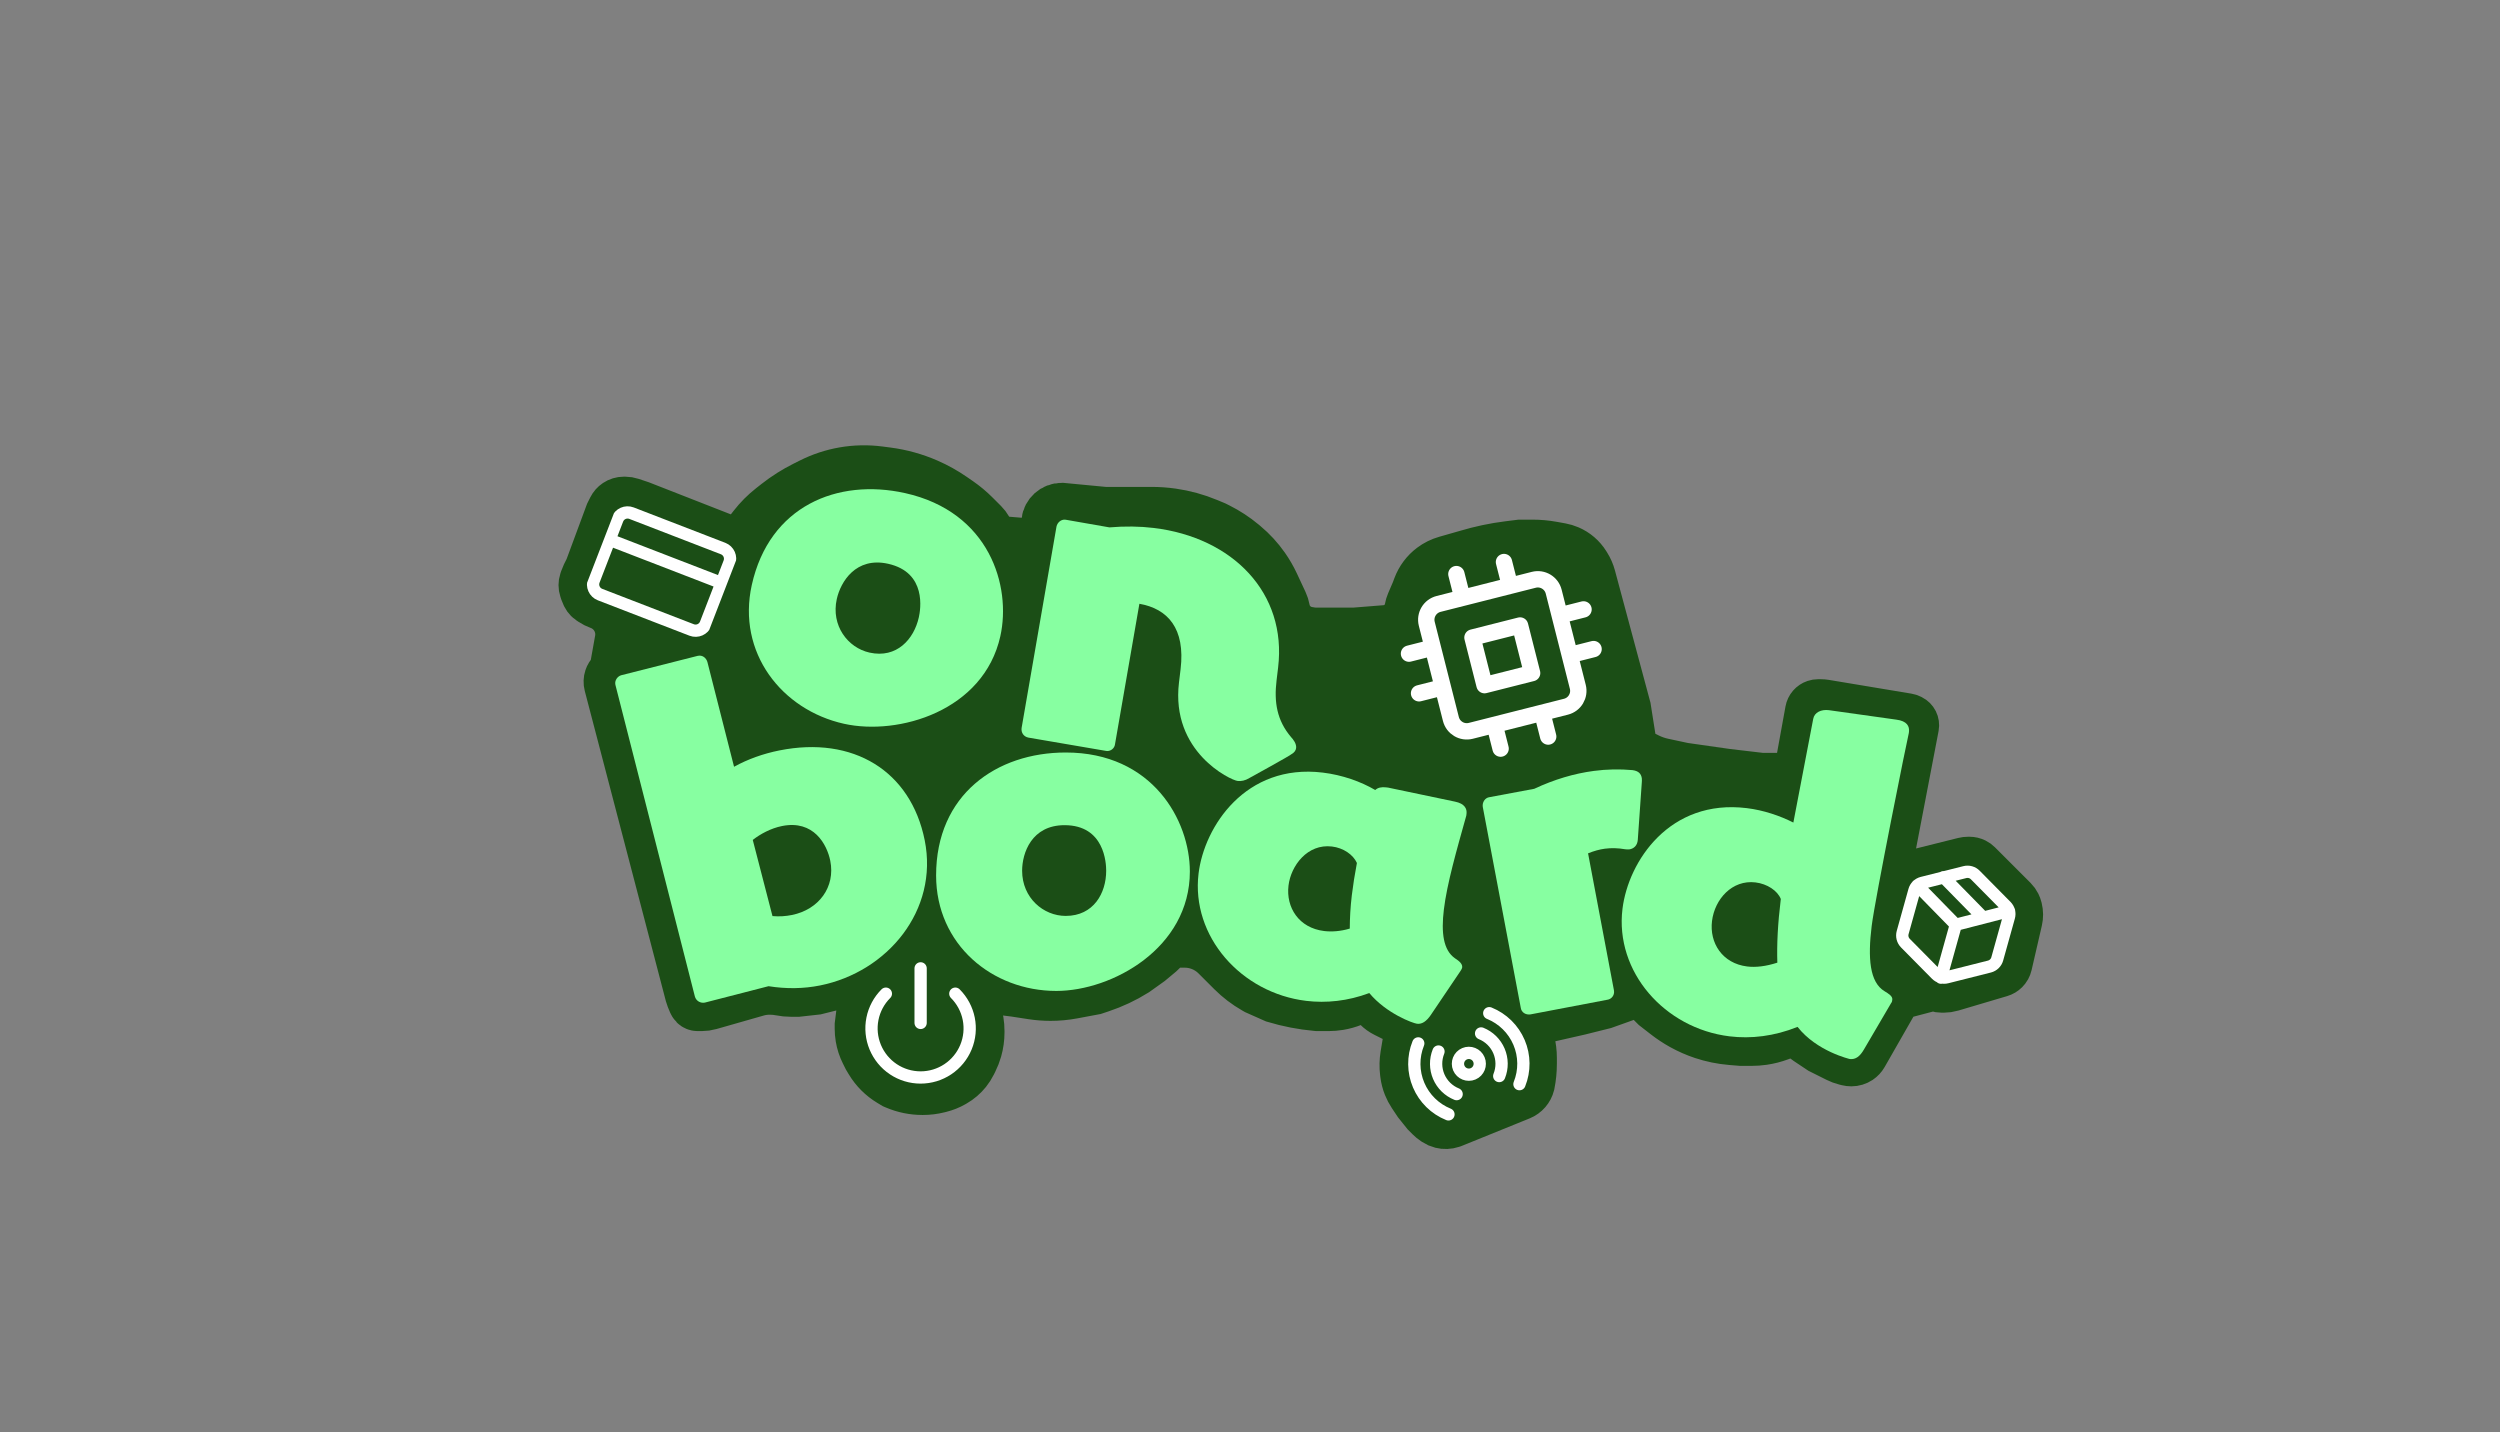 <svg width="611" height="350" viewBox="0 0 611 350" fill="none" xmlns="http://www.w3.org/2000/svg">
<rect x="0" y="0" width="611" height="350" fill="#808080" stroke="none"/>
<path d="M184.065 128.488L182.814 130.096C182.605 130.365 182.423 130.653 182.271 130.958L181.7 132.1C181.57 132.36 181.36 132.57 181.1 132.7C180.722 132.889 180.278 132.889 179.9 132.7L179.5 132.5L156.5 123.5L154.162 122.721C153.724 122.575 153.264 122.5 152.802 122.5H152.46C151.834 122.5 151.222 122.685 150.701 123.033C150.242 123.339 149.87 123.76 149.623 124.253L149 125.5L144 139L143.215 140.569C143.072 140.856 142.949 141.153 142.848 141.457L142.658 142.026C142.553 142.34 142.5 142.669 142.5 143C142.5 143.331 142.553 143.66 142.658 143.974L142.892 144.677C142.964 144.892 143.051 145.102 143.152 145.305L143.304 145.607C143.434 145.867 143.605 146.105 143.811 146.311C143.937 146.437 144.075 146.55 144.223 146.649L144.714 146.976C145.236 147.324 145.799 147.607 146.389 147.818C149.916 149.077 152.018 152.701 151.359 156.388L150.124 163.304C150.043 163.757 149.825 164.175 149.5 164.5C149.174 164.826 148.924 165.227 148.779 165.664C148.597 166.21 148.577 166.796 148.723 167.352L168.5 243L168.892 244.177C168.964 244.392 169.051 244.602 169.152 244.805L169.411 245.322C169.47 245.44 169.548 245.548 169.641 245.641C169.871 245.871 170.183 246 170.508 246H171.5C172.163 246 172.824 245.908 173.462 245.725L185.058 242.412C186.015 242.139 187.005 242 188 242H188.225C189.073 242 189.919 242.084 190.75 242.25C191.581 242.416 192.427 242.5 193.275 242.5H195L199.5 242L203.5 241L205.786 240.086C205.928 240.029 206.076 239.985 206.226 239.955C207.511 239.698 208.777 240.47 209.137 241.729L210.138 245.232C210.377 246.069 210.444 246.945 210.336 247.809L210 250.5V251.42C210 252.139 210.059 252.856 210.178 253.565C210.391 254.848 210.796 256.091 211.377 257.255L212 258.5L212.59 259.484C213.195 260.491 213.92 261.42 214.75 262.25C215.58 263.08 216.509 263.805 217.516 264.41L218.5 265L218.84 265.146C220.925 266.039 223.17 266.5 225.438 266.5H225.556C226.847 266.5 228.133 266.342 229.386 266.028L229.859 265.91C230.948 265.638 231.994 265.218 232.969 264.661L233.213 264.521C234.394 263.846 235.436 262.955 236.286 261.893C236.761 261.299 237.171 260.657 237.511 259.977L237.851 259.299C238.283 258.435 238.634 257.533 238.899 256.604C239.298 255.208 239.5 253.764 239.5 252.312V252C239.5 250.344 239.233 248.699 238.709 247.128L238.5 246.5L238.307 246.018C237.828 244.82 238.189 243.449 239.197 242.642C239.717 242.226 240.362 242 241.028 242H244L248 242.5L252.269 243.157C253.754 243.385 255.255 243.5 256.757 243.5C258.582 243.5 260.403 243.331 262.196 242.994L267.5 242L269.025 241.492C271.998 240.501 274.843 239.161 277.5 237.5L281 235L283.622 232.815C283.873 232.606 284.092 232.362 284.273 232.091C284.741 231.389 285.453 230.887 286.272 230.682L286.517 230.621C286.838 230.541 287.167 230.5 287.498 230.5H289.553C290.841 230.5 292.117 230.732 293.323 231.184C294.758 231.722 296.061 232.561 297.144 233.644L298.5 235L301 237.5C302.659 239.159 304.532 240.59 306.57 241.754L307 242L311.5 244C314.825 244.997 318.242 245.658 321.699 245.973L322 246H324.681C325.559 246 326.435 245.927 327.301 245.783C328.43 245.595 329.536 245.286 330.599 244.86L331.5 244.5L332.599 244.134C332.865 244.045 333.143 244 333.422 244C334.112 244 334.774 244.274 335.262 244.762L336.656 246.156C337.215 246.715 337.861 247.18 338.568 247.534L340.5 248.5L341.338 248.919C343.226 249.863 344.299 251.91 344 254L343.5 257L343.352 257.889C343.119 259.289 343.089 260.715 343.265 262.124L343.315 262.523C343.438 263.504 343.686 264.465 344.053 265.382C344.35 266.125 344.724 266.836 345.168 267.502L346.5 269.5L348.5 272L349.536 273.036C349.845 273.345 350.183 273.622 350.546 273.864L350.86 274.073C351.284 274.356 351.752 274.563 352.246 274.686C353.065 274.891 353.925 274.858 354.726 274.591L355 274.5L371.589 267.775C372.79 267.288 373.686 266.257 374 265C374.333 263.337 374.5 261.646 374.5 259.95V259V258.562C374.5 257.192 374.332 255.828 374 254.5L373 252L372.827 251.48C372.639 250.918 372.894 250.303 373.424 250.038C373.475 250.013 373.527 249.991 373.58 249.973L375 249.5L386 247L392 245.5L397.718 243.458C398.559 243.158 399.462 243.077 400.343 243.224C401.421 243.403 402.415 243.915 403.188 244.688L404.5 246L407.157 248.067C408.384 249.021 409.703 249.89 411.061 250.645C412.667 251.537 414.377 252.292 416.12 252.873C418.365 253.622 420.692 254.099 423.05 254.296L425.5 254.5H428.104C429.033 254.5 429.962 254.434 430.882 254.303C432.29 254.101 433.672 253.748 435.003 253.249L437 252.5L438.314 252.171C438.74 252.065 439.19 252.19 439.5 252.5C440.165 253.165 440.894 253.763 441.677 254.284L442 254.5L443.5 255.5L445 256.5L448 258L449.131 258.565C449.709 258.854 450.316 259.079 450.943 259.236L451.579 259.395C451.859 259.465 452.146 259.5 452.434 259.5H452.487C453.148 259.5 453.793 259.304 454.343 258.938C454.775 258.65 455.134 258.265 455.392 257.814L462.873 244.722C462.956 244.577 463 244.412 463 244.244C463 243.805 463.295 243.422 463.719 243.311L471.51 241.26C472.156 241.091 472.837 241.112 473.471 241.324C473.821 241.44 474.188 241.5 474.558 241.5H475.056C475.682 241.5 476.305 241.41 476.905 241.232L488.863 237.689C489.281 237.565 489.661 237.339 489.97 237.03C490.316 236.684 490.558 236.247 490.669 235.769L493.182 224.879C493.391 223.973 493.382 223.029 493.157 222.127L493.109 221.938C493.037 221.647 492.932 221.365 492.798 221.096C492.601 220.701 492.341 220.341 492.028 220.028L483.322 211.322C483.109 211.109 482.862 210.931 482.593 210.796C482.203 210.601 481.773 210.5 481.337 210.5H481.014C480.673 210.5 480.332 210.542 480.001 210.625L466.5 214L462.5 214.5H462.222C461.78 214.5 461.375 214.25 461.177 213.854C461.062 213.624 461.026 213.363 461.075 213.111L467.894 177.553C467.963 177.194 467.911 176.823 467.748 176.496C467.587 176.174 467.326 175.913 467.004 175.752L466.811 175.655C466.605 175.552 466.384 175.481 466.157 175.443L448.5 172.5L446 172.083C445.667 172.028 445.331 172 444.993 172H444.34C444.115 172 443.891 172.036 443.677 172.108C442.951 172.35 442.415 172.968 442.278 173.721L439.658 188.132C439.558 188.679 439.208 189.146 438.711 189.394C438.571 189.464 438.422 189.516 438.268 189.546L437.063 189.787C436.356 189.929 435.637 190 434.916 190H430.5L422 189L411.5 187.5L406.419 186.411C405.145 186.138 403.91 185.705 402.744 185.122L401.132 184.316C400.713 184.107 400.331 183.831 400.001 183.501C399.35 182.85 398.923 182.011 398.779 181.102L397.5 173L388.895 140.969C388.633 139.995 388.228 139.065 387.694 138.21L387.483 137.873C386.518 136.328 385.102 135.115 383.428 134.398C382.811 134.133 382.167 133.939 381.507 133.819L379.441 133.444C377.817 133.149 376.17 133 374.519 133H371.5L368.68 133.353C365.233 133.783 361.828 134.502 358.5 135.5L353.362 136.968C352.131 137.32 350.975 137.894 349.951 138.662C348.35 139.862 347.127 141.495 346.424 143.369L346 144.5L344.782 147.342C344.595 147.779 344.457 148.236 344.372 148.705C343.858 151.532 341.506 153.66 338.642 153.889L331 154.5H321.64C321.214 154.5 320.789 154.465 320.368 154.395L319.659 154.276C316.864 153.811 314.662 151.641 314.155 148.853C314.052 148.287 313.877 147.736 313.633 147.214L311.52 142.687C310.841 141.232 310.037 139.839 309.116 138.523C307.712 136.517 306.047 134.706 304.165 133.138L303.791 132.826C301.937 131.28 299.91 129.955 297.751 128.875L297 128.5L295.187 127.744C292.407 126.586 289.491 125.784 286.51 125.359C284.839 125.12 283.153 125 281.464 125H275.5H270L259.5 124C257.507 124 255.834 125.498 255.613 127.479L255.521 128.313C255.231 130.922 252.916 132.826 250.3 132.608L246.202 132.267C244.198 132.1 242.404 130.957 241.406 129.21C241.136 128.739 240.805 128.305 240.422 127.922L238.311 125.811C237.106 124.606 235.795 123.512 234.395 122.542L232.908 121.513C230.974 120.174 228.915 119.025 226.76 118.082C223.603 116.701 220.266 115.774 216.848 115.328L214.892 115.073C211.981 114.693 209.029 114.76 206.138 115.27C203.394 115.754 200.734 116.633 198.242 117.879L196.608 118.696C194.209 119.896 191.937 121.335 189.828 122.992L188.479 124.052C186.832 125.346 185.35 126.836 184.065 128.488Z" fill="#1B4E16" stroke="#1B4E16" stroke-width="12"/>
<path d="M244.483 155.488C240.421 173.762 219.596 179.852 206.288 176.894C191.013 173.498 180.07 159.461 183.737 142.968C188.028 123.663 204.689 116.844 221.182 120.51C241.893 125.114 247.192 143.305 244.483 155.488ZM212.516 159.495C219.17 160.974 223.377 156.205 224.564 150.863C224.96 149.083 226.606 139.909 217.047 137.785C209.175 136.035 205.447 142.188 204.51 146.405C203.072 152.872 207.175 158.307 212.516 159.495Z" fill="#87FFA1"/>
<path d="M312.37 163.145L311.992 166.29C311.35 171.628 312.073 176.066 315.546 180.157C316.06 180.703 316.899 181.77 316.773 182.819C316.704 183.391 316.349 183.928 315.625 184.325C315.602 184.515 305.352 190.148 305.352 190.148C304.308 190.796 303.32 190.967 302.462 190.864C300.747 190.658 286.104 183.773 288.143 166.807L288.533 163.567C289.736 153.559 285.379 148.78 278.467 147.563L272.497 181.944C272.382 182.897 271.421 183.652 270.468 183.537L270.277 183.514L251.329 180.269C250.197 180.037 249.538 179.087 249.675 177.943L258.207 128.69C258.428 127.653 259.389 126.898 260.342 127.012L260.533 127.035L271.139 128.891C274.948 128.575 278.521 128.618 281.952 129.03C301.301 131.356 314.558 144.94 312.37 163.145Z" fill="#87FFA1"/>
<path d="M187.83 241.026L172.282 245.031C171.247 245.239 170.154 244.676 169.833 243.565L150.428 167.465L150.391 167.276C150.201 166.335 150.878 165.318 151.801 165.035L170.435 160.311L170.623 160.273C171.659 160.065 172.582 160.761 172.884 161.777L179.403 187.395C182.752 185.547 186.498 184.207 190.451 183.412C208.521 179.781 222.593 188.41 225.997 205.351C229.44 222.481 216.896 237.535 200.425 240.845C196.378 241.658 192.179 241.718 187.83 241.026ZM183.975 205.277L188.793 223.892C190.488 224.041 192.031 223.927 193.537 223.624C200.126 222.3 204.206 216.78 202.92 210.38C202.107 206.333 198.844 200.33 191.126 201.881C188.397 202.43 185.838 203.825 183.975 205.277Z" fill="#87FFA1"/>
<path d="M290.8 213C290.8 231.72 271.792 242.184 258.16 242.184C242.512 242.184 228.784 230.856 228.784 213.96C228.784 194.184 243.568 183.912 260.464 183.912C281.68 183.912 290.8 200.52 290.8 213ZM260.464 223.848C267.28 223.848 270.352 218.28 270.352 212.808C270.352 210.984 269.968 201.672 260.176 201.672C252.112 201.672 249.808 208.488 249.808 212.808C249.808 219.432 254.992 223.848 260.464 223.848Z" fill="#87FFA1"/>
<path d="M356.969 237.276L349.667 248.095C348.613 249.611 347.557 250.354 346.318 250.204C345.365 250.089 338.877 247.758 334.653 242.703C329.386 244.677 324.101 245.199 319.241 244.612C303.325 242.689 291.074 228.832 292.928 213.487C294.31 202.051 304.403 186.541 323.274 188.821C328.039 189.397 332.582 191.009 336.104 193.079C336.756 192.481 337.648 192.298 338.792 192.436L339.268 192.494L355.584 195.916C358.039 196.406 358.556 197.725 358.418 198.869L358.361 199.345C355.978 207.857 353.642 215.988 352.882 222.278C352.192 227.996 352.745 232.221 355.599 234.21C356.494 234.802 357.474 235.5 357.359 236.453C357.336 236.644 357.206 236.918 356.969 237.276ZM329.885 226.945C329.898 224.433 330.03 221.741 330.387 218.787C330.686 216.309 331.092 213.747 331.628 210.911C330.715 208.866 328.303 207.221 325.539 206.887C319.535 206.162 315.497 211.573 314.909 216.433C314.265 221.77 317.429 226.794 323.624 227.543C325.435 227.761 327.577 227.633 329.885 226.945Z" fill="#87FFA1"/>
<path d="M392.818 244.342L374.023 247.924C372.881 248.077 371.828 247.443 371.675 246.302L362.385 197.18C362.232 196.038 362.961 194.972 364.008 194.832L374.969 192.783C379.89 190.477 384.736 189.054 389.494 188.417C392.729 187.983 395.92 187.943 398.958 188.214C400.437 188.404 401.11 189.089 401.262 190.23C401.313 190.611 401.269 191.004 401.238 191.493L400.275 205.279C400.168 206.649 399.306 207.443 398.164 207.595C397.878 207.634 397.485 207.589 397.092 207.545C395.506 207.273 393.85 207.205 392.232 207.421C390.9 207.6 389.593 207.968 388.122 208.553L394.441 241.994L394.466 242.184C394.606 243.231 393.864 244.202 392.818 244.342Z" fill="#87FFA1"/>
<path d="M462.183 245.169L455.575 256.447C454.591 258.164 453.521 259 452.092 258.825C452.092 258.825 444.003 256.961 439.322 250.97C433.623 253.268 427.933 253.924 422.692 253.28C406.78 251.327 394.652 237.457 396.535 222.116C397.963 210.492 408.062 195.192 426.929 197.509C431.026 198.012 435.018 199.373 438.296 201.033L443.147 175.707C443.441 174.099 445.082 173.333 446.988 173.567L463.437 175.877C466.105 176.205 466.715 177.537 466.551 178.871L466.516 179.157C466.174 180.372 458.246 219.731 457.439 226.306C456.479 234.119 456.909 240.072 460.605 242.267C461.595 242.872 462.584 243.477 462.479 244.334C462.444 244.62 462.409 244.906 462.183 245.169ZM434.382 235.275C434.241 230.905 434.48 225.808 435.229 219.71C434.415 217.676 431.911 216.014 429.052 215.663C423.335 214.961 419.071 219.757 418.416 225.093C417.76 230.429 420.915 235.459 427.013 236.208C429.109 236.465 431.562 236.186 434.382 235.275Z" fill="#87FFA1"/>
<g clip-path="url(#clip0_1_3)">
<path d="M355.94 140.308L357.414 146.124M367.572 137.36L369.046 143.176M365.274 177.144L366.748 182.96M376.906 174.196L378.38 180.012M381.196 150.414L387.012 148.94M383.652 160.107L389.468 158.633M344.36 159.748L350.176 158.274M346.817 169.441L352.633 167.968M351.597 147.598L374.862 141.703C377.004 141.16 379.179 142.456 379.722 144.597L385.617 167.862C386.16 170.004 384.864 172.179 382.722 172.722L359.458 178.617C357.316 179.16 355.14 177.864 354.598 175.722L348.703 152.458C348.16 150.316 349.456 148.14 351.597 147.598ZM359.87 155.818L371.502 152.87L374.45 164.502L362.818 167.45L359.87 155.818Z" stroke="white" stroke-width="4" stroke-linecap="round" stroke-linejoin="round"/>
</g>
<g clip-path="url(#clip1_1_3)">
<path d="M148.97 131.918L176.333 142.488M154.34 125.416L176.728 134.064C178.102 134.595 178.785 136.139 178.254 137.513L172.489 152.438C171.959 153.812 170.415 154.495 169.041 153.964L146.653 145.317C145.279 144.786 144.596 143.242 145.126 141.868L150.891 126.943C151.422 125.569 152.966 124.886 154.34 125.416Z" stroke="white" stroke-width="3" stroke-linecap="round" stroke-linejoin="round"/>
</g>
<path d="M233.48 242.853C235.158 244.532 236.3 246.67 236.763 248.998C237.226 251.325 236.988 253.738 236.08 255.93C235.171 258.123 233.633 259.997 231.66 261.315C229.686 262.634 227.367 263.337 224.993 263.337C222.62 263.337 220.3 262.634 218.327 261.315C216.354 259.997 214.816 258.123 213.907 255.93C212.999 253.738 212.761 251.325 213.224 248.998C213.686 246.67 214.829 244.532 216.507 242.853M225 236.667V250" stroke="white" stroke-width="3" stroke-linecap="round" stroke-linejoin="round"/>
<g clip-path="url(#clip2_1_3)">
<path d="M361.976 252.573C362.951 252.965 363.84 253.546 364.591 254.281C365.341 255.017 365.94 255.894 366.352 256.861C366.763 257.829 366.98 258.868 366.99 259.919C367 260.97 366.803 262.013 366.41 262.988M356.001 267.404C355.026 267.012 354.137 266.431 353.386 265.696C352.636 264.96 352.037 264.083 351.625 263.116C351.214 262.148 350.997 261.109 350.987 260.058C350.977 259.007 351.174 257.964 351.567 256.989M363.97 247.623C367.249 248.944 369.869 251.514 371.254 254.767C372.639 258.02 372.675 261.69 371.354 264.97M354.007 272.354C350.728 271.033 348.108 268.463 346.723 265.21C345.338 261.957 345.302 258.287 346.623 255.007M361.442 258.944C362.019 260.299 361.388 261.865 360.033 262.442C358.678 263.019 357.112 262.388 356.535 261.033C355.958 259.678 356.589 258.112 357.944 257.535C359.299 256.958 360.865 257.589 361.442 258.944Z" stroke="white" stroke-width="3" stroke-linecap="round" stroke-linejoin="round"/>
</g>
<g clip-path="url(#clip3_1_3)">
<path d="M484.711 224.273L475.011 214.383M468.593 216.4L477.996 226.013L491.017 222.654M474.389 238.946L478 226M488.126 234.361L490.992 224.087C491.117 223.636 491.121 223.161 491.005 222.708C490.888 222.255 490.654 221.841 490.327 221.507L482.77 213.862C482.442 213.528 482.032 213.285 481.582 213.16C481.131 213.034 480.655 213.029 480.201 213.145L469.778 215.775C469.325 215.891 468.911 216.125 468.577 216.452C468.243 216.779 468 217.188 467.874 217.639L465.008 227.913C464.883 228.364 464.879 228.839 464.995 229.292C465.112 229.745 465.346 230.159 465.673 230.493L473.23 238.138C473.558 238.472 473.968 238.715 474.418 238.84C474.869 238.966 475.345 238.971 475.799 238.855L486.222 236.225C486.675 236.109 487.089 235.875 487.423 235.548C487.757 235.221 488 234.812 488.126 234.361Z" stroke="white" stroke-width="3" stroke-linecap="round" stroke-linejoin="round"/>
</g>
<defs>
<clipPath id="clip0_1_3">
<rect width="48" height="48" fill="white" transform="translate(338 142.791) rotate(-14.22)"/>
</clipPath>
<clipPath id="clip1_1_3">
<rect width="32" height="32" fill="white" transform="translate(152.53 119) rotate(21.12)"/>
</clipPath>
<clipPath id="clip2_1_3">
<rect width="32" height="32" fill="white" transform="translate(338 251.534) rotate(-23.059)"/>
</clipPath>
<clipPath id="clip3_1_3">
<rect width="32" height="32" fill="white" transform="translate(466.887 206.29) rotate(15.585)"/>
</clipPath>
</defs>
</svg>
